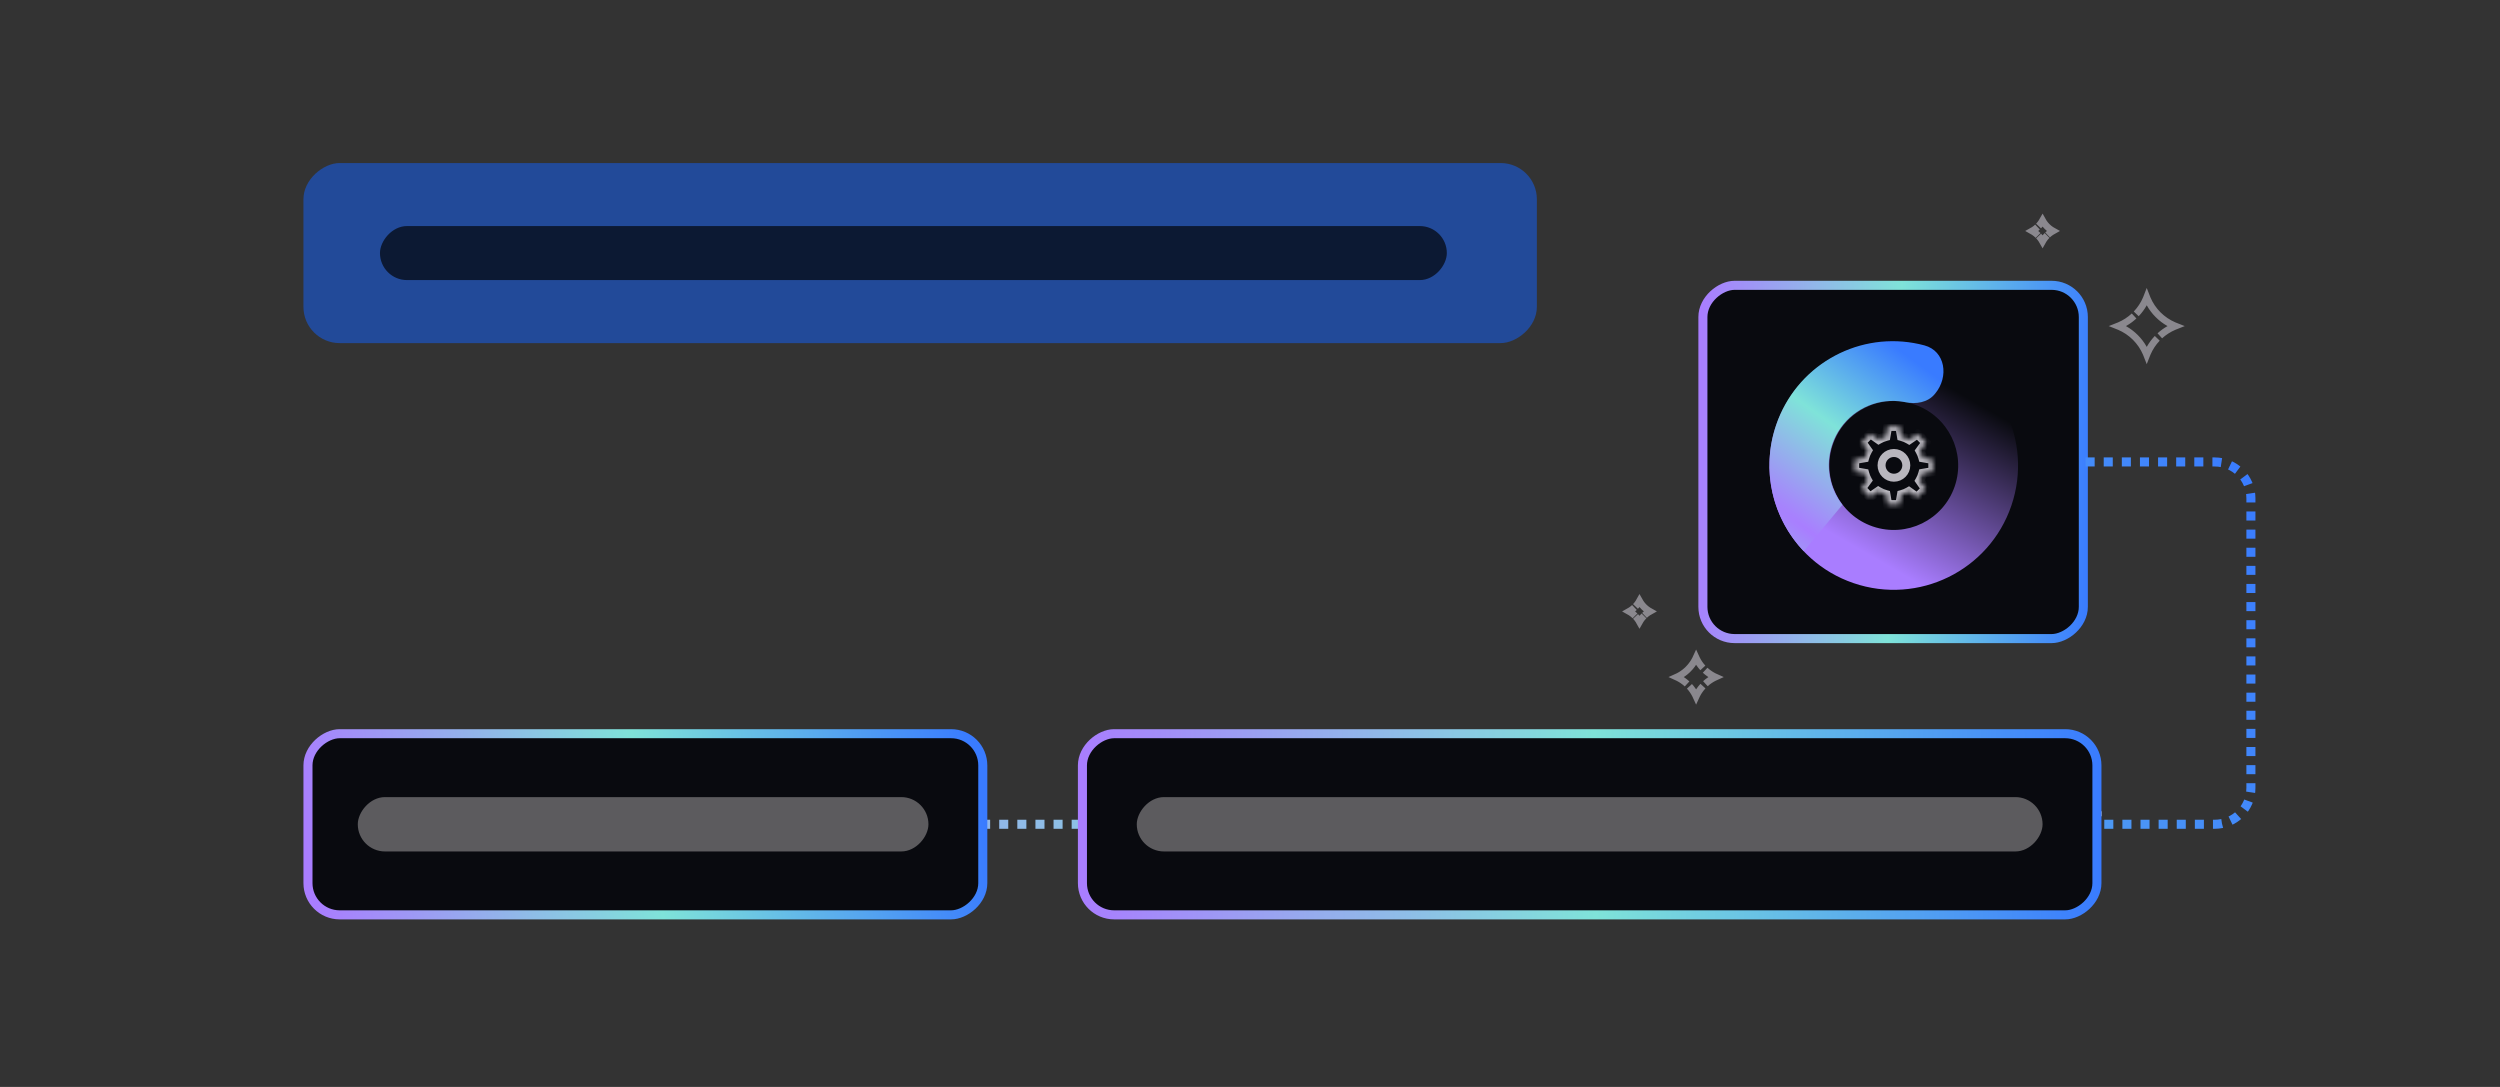 <svg width="552" height="240" viewBox="0 0 552 240" fill="none" xmlns="http://www.w3.org/2000/svg">
<rect x="0" y="0" width="552" height="240" fill="#333333" stroke="none"/>
<rect x="460" y="63" width="78" height="84" rx="7" transform="rotate(90 460 63)" fill="#090A0F" stroke="url(#paint0_linear_2257_215)" stroke-width="2"/>
<path d="M461.751 182V180.226C460.494 180.226 459.247 180.226 458 180.226V179.128L461.781 174H462.949V179.128C463.303 179.128 463.646 179.128 464 179.128V180.226H462.949C462.949 180.821 462.949 181.405 462.949 182H461.751ZM459.267 179.128H461.751C461.751 178 461.751 176.862 461.751 175.733C461.034 176.718 459.984 178.144 459.267 179.128Z" fill="white"/>
<rect x="339.339" y="36" width="39.758" height="272.339" rx="8" transform="rotate(90 339.339 36)" fill="#224A99"/>
<rect width="235.564" height="11.927" rx="5.964" transform="matrix(-1 0 0 1 319.46 49.915)" fill="#0C1933"/>
<mask id="path-5-inside-1_2257_215" fill="white">
<path d="M419.474 111.429H416.786L416.414 109.215C415.814 109.054 415.247 108.812 414.726 108.5L412.876 109.77L411.002 107.843L412.329 106.032C412.065 105.56 411.856 105.052 411.713 104.518L409.497 104.14V101.452L411.708 101.074C411.859 100.505 412.083 99.965 412.371 99.467L411.071 97.632L412.972 95.732L414.803 97.027C415.301 96.739 415.839 96.512 416.408 96.359L416.786 94.144H419.474L419.853 96.354C420.452 96.513 421.018 96.754 421.538 97.064L423.39 95.789L425.264 97.716L423.944 99.529C424.214 100.009 424.426 100.527 424.571 101.072L426.782 101.452V104.14L424.568 104.512C424.416 105.083 424.189 105.622 423.9 106.121L425.194 107.954L423.294 109.855L421.465 108.552C420.965 108.841 420.425 109.066 419.855 109.218L419.474 111.429Z"/>
</mask>
<path d="M416.786 111.429L415.8 111.595L415.94 112.429H416.786V111.429ZM419.474 111.429V112.429H420.316L420.459 111.599L419.474 111.429ZM416.414 109.215L417.4 109.049L417.293 108.415L416.672 108.249L416.414 109.215ZM414.726 108.5L415.24 107.642L414.69 107.313L414.161 107.676L414.726 108.5ZM412.876 109.77L412.159 110.467L412.747 111.071L413.441 110.594L412.876 109.77ZM411.002 107.843L410.195 107.252L409.695 107.935L410.285 108.541L411.002 107.843ZM412.329 106.032L413.135 106.623L413.515 106.105L413.201 105.544L412.329 106.032ZM411.713 104.518L412.678 104.259L412.512 103.64L411.881 103.533L411.713 104.518ZM409.497 104.14H408.497V104.984L409.329 105.126L409.497 104.14ZM409.497 101.452L409.328 100.467L408.497 100.609V101.452H409.497ZM411.708 101.074L411.876 102.059L412.509 101.951L412.674 101.33L411.708 101.074ZM412.371 99.467L413.237 99.966L413.557 99.412L413.187 98.889L412.371 99.467ZM411.071 97.632L410.364 96.925L409.768 97.522L410.255 98.21L411.071 97.632ZM412.972 95.732L413.549 94.915L412.861 94.428L412.265 95.025L412.972 95.732ZM414.803 97.027L414.226 97.844L414.75 98.215L415.305 97.892L414.803 97.027ZM416.408 96.359L416.667 97.325L417.286 97.159L417.394 96.528L416.408 96.359ZM416.786 94.144V93.144H415.943L415.8 93.975L416.786 94.144ZM419.474 94.144L420.459 93.975L420.317 93.144H419.474V94.144ZM419.853 96.354L418.867 96.523L418.975 97.156L419.596 97.321L419.853 96.354ZM421.538 97.064L421.026 97.923L421.577 98.25L422.104 97.887L421.538 97.064ZM423.39 95.789L424.107 95.092L423.518 94.487L422.823 94.965L423.39 95.789ZM425.264 97.716L426.073 98.304L426.569 97.623L425.981 97.018L425.264 97.716ZM423.944 99.529L423.136 98.94L422.757 99.459L423.072 100.019L423.944 99.529ZM424.571 101.072L423.605 101.329L423.77 101.948L424.402 102.057L424.571 101.072ZM426.782 101.452H427.782V100.61L426.952 100.467L426.782 101.452ZM426.782 104.14L426.948 105.126L427.782 104.986V104.14H426.782ZM424.568 104.512L424.402 103.526L423.769 103.633L423.602 104.254L424.568 104.512ZM423.9 106.121L423.035 105.619L422.713 106.174L423.083 106.698L423.9 106.121ZM425.194 107.954L425.901 108.661L426.497 108.066L426.011 107.378L425.194 107.954ZM423.294 109.855L422.714 110.669L423.403 111.16L424.001 110.562L423.294 109.855ZM421.465 108.552L422.045 107.738L421.521 107.365L420.964 107.687L421.465 108.552ZM419.855 109.218L419.597 108.252L418.978 108.417L418.869 109.048L419.855 109.218ZM416.786 112.429H419.474V110.429H416.786V112.429ZM415.428 109.381L415.8 111.595L417.772 111.263L417.4 109.049L415.428 109.381ZM416.672 108.249C416.163 108.113 415.682 107.907 415.24 107.642L414.213 109.358C414.812 109.717 415.464 109.996 416.155 110.181L416.672 108.249ZM413.441 110.594L415.292 109.325L414.161 107.676L412.31 108.945L413.441 110.594ZM410.285 108.541L412.159 110.467L413.592 109.072L411.718 107.146L410.285 108.541ZM411.522 105.441L410.195 107.252L411.808 108.435L413.135 106.623L411.522 105.441ZM413.201 105.544C412.977 105.143 412.8 104.712 412.678 104.259L410.747 104.778C410.912 105.393 411.152 105.977 411.456 106.521L413.201 105.544ZM409.329 105.126L411.544 105.504L411.881 103.533L409.665 103.154L409.329 105.126ZM408.497 101.452V104.14H410.497V101.452H408.497ZM411.539 100.088L409.328 100.467L409.666 102.438L411.876 102.059L411.539 100.088ZM412.674 101.33C412.802 100.848 412.993 100.39 413.237 99.966L411.504 98.967C411.174 99.541 410.915 100.162 410.741 100.817L412.674 101.33ZM410.255 98.21L411.555 100.045L413.187 98.889L411.887 97.054L410.255 98.21ZM412.265 95.025L410.364 96.925L411.778 98.339L413.679 96.439L412.265 95.025ZM415.381 96.211L413.549 94.915L412.394 96.548L414.226 97.844L415.381 96.211ZM415.305 97.892C415.728 97.647 416.185 97.455 416.667 97.325L416.148 95.394C415.493 95.57 414.873 95.83 414.301 96.163L415.305 97.892ZM415.8 93.975L415.422 96.191L417.394 96.528L417.772 94.312L415.8 93.975ZM419.474 93.144H416.786V95.144H419.474V93.144ZM420.838 96.185L420.459 93.975L418.488 94.313L418.867 96.523L420.838 96.185ZM419.596 97.321C420.104 97.456 420.584 97.66 421.026 97.923L422.049 96.204C421.451 95.848 420.799 95.571 420.109 95.388L419.596 97.321ZM422.823 94.965L420.971 96.24L422.104 97.887L423.957 96.613L422.823 94.965ZM425.981 97.018L424.107 95.092L422.673 96.487L424.548 98.413L425.981 97.018ZM424.752 100.117L426.073 98.304L424.456 97.127L423.136 98.94L424.752 100.117ZM423.072 100.019C423.302 100.427 423.482 100.866 423.605 101.329L425.538 100.815C425.371 100.187 425.126 99.591 424.815 99.039L423.072 100.019ZM426.952 100.467L424.741 100.086L424.402 102.057L426.613 102.438L426.952 100.467ZM427.782 104.14V101.452H425.782V104.14H427.782ZM424.734 105.499L426.948 105.126L426.616 103.154L424.402 103.526L424.734 105.499ZM423.602 104.254C423.473 104.737 423.281 105.196 423.035 105.619L424.765 106.623C425.098 106.049 425.358 105.428 425.534 104.771L423.602 104.254ZM426.011 107.378L424.717 105.544L423.083 106.698L424.377 108.531L426.011 107.378ZM424.001 110.562L425.901 108.661L424.487 107.247L422.587 109.148L424.001 110.562ZM420.885 109.367L422.714 110.669L423.874 109.04L422.045 107.738L420.885 109.367ZM420.964 107.687C420.54 107.932 420.081 108.123 419.597 108.252L420.112 110.185C420.768 110.01 421.39 109.75 421.965 109.418L420.964 107.687ZM420.459 111.599L420.84 109.388L418.869 109.048L418.488 111.259L420.459 111.599Z" fill="#B8B6BD" mask="url(#path-5-inside-1_2257_215)"/>
<path fill-rule="evenodd" clip-rule="evenodd" d="M415.066 102.749C415.066 101.03 416.459 99.636 418.178 99.636C419.897 99.636 421.291 101.03 421.291 102.749C421.291 104.468 419.897 105.862 418.178 105.862C416.459 105.862 415.066 104.468 415.066 102.749ZM418.178 100.399C416.881 100.399 415.829 101.451 415.829 102.749C415.829 104.047 416.881 105.099 418.178 105.099C419.476 105.099 420.528 104.047 420.528 102.749C420.528 101.451 419.476 100.399 418.178 100.399Z" fill="#B8B6BD" stroke="#B8B6BD"/>
<path fill-rule="evenodd" clip-rule="evenodd" d="M409.259 128.752C423.601 133.655 439.202 126.004 444.105 111.662C449.009 97.321 441.357 81.72 427.016 76.816C412.674 71.913 397.073 79.565 392.17 93.906C387.267 108.248 394.918 123.849 409.259 128.752ZM413.534 116.249C420.97 118.791 429.06 114.824 431.602 107.388C434.145 99.951 430.177 91.862 422.741 89.319C415.305 86.777 407.215 90.744 404.673 98.181C402.13 105.617 406.098 113.707 413.534 116.249Z" fill="url(#paint1_linear_2257_215)"/>
<path d="M427.286 86.901C430.371 83.201 429.547 77.506 424.91 76.26C424.133 76.052 423.346 75.877 422.554 75.738C409.592 73.464 396.549 80.944 392.157 93.87C388.751 103.895 391.454 114.537 398.266 121.695L406.79 111.475C403.958 107.822 402.957 102.847 404.558 98.136C406.379 92.775 411.07 89.221 416.314 88.616C417.62 88.466 418.959 88.498 420.298 88.731C420.438 88.755 420.578 88.781 420.717 88.81C423.047 89.288 425.634 88.881 427.163 87.048L427.286 86.901Z" fill="url(#paint2_radial_2257_215)"/>
<path d="M474.655 67.043L474 65.872L473.345 67.043C472.886 67.865 472.325 68.623 471.679 69.3C472.605 68.329 473.357 67.191 473.886 65.934C473.925 65.841 473.963 65.748 474 65.653C474.037 65.748 474.075 65.841 474.114 65.934C475.242 68.614 477.386 70.758 480.066 71.886C480.159 71.925 480.252 71.963 480.346 72C480.252 72.037 480.159 72.075 480.066 72.114C478.889 72.609 477.817 73.3 476.888 74.146C477.516 73.574 478.21 73.072 478.957 72.655L480.128 72L478.957 71.345C477.155 70.338 475.662 68.845 474.655 67.043ZM474 78.347C473.963 78.252 473.925 78.159 473.886 78.066C472.758 75.386 470.614 73.242 467.934 72.114C467.841 72.075 467.748 72.037 467.654 72C467.748 71.963 467.841 71.925 467.934 71.886C469.15 71.374 470.256 70.653 471.206 69.768C470.553 70.376 469.827 70.907 469.043 71.345L467.872 72L469.043 72.655C470.845 73.662 472.338 75.155 473.345 76.957L474 78.128L474.655 76.957C475.114 76.135 475.675 75.377 476.321 74.7C475.395 75.671 474.643 76.809 474.114 78.066C474.075 78.159 474.037 78.252 474 78.347Z" fill="#5C5B5E" stroke="#8A888E" stroke-width="1.5"/>
<path d="M362.581 133.56L362 132.847L361.419 133.56C361.322 133.679 361.221 133.794 361.115 133.904C361.355 133.652 361.573 133.379 361.766 133.088C361.849 132.963 361.927 132.835 362 132.704C362.073 132.835 362.151 132.963 362.234 133.088C362.675 133.754 363.246 134.325 363.912 134.766C364.037 134.849 364.165 134.927 364.296 135C364.165 135.073 364.037 135.151 363.912 135.234C363.625 135.424 363.355 135.639 363.106 135.875C363.214 135.773 363.325 135.675 363.44 135.581L364.153 135L363.44 134.419C363.125 134.162 362.838 133.875 362.581 133.56ZM362 137.296C361.927 137.165 361.849 137.037 361.766 136.912C361.576 136.625 361.362 136.356 361.126 136.107C361.228 136.215 361.325 136.325 361.419 136.44L362 137.153L362.581 136.44C362.71 136.283 362.846 136.132 362.989 135.989C362.708 136.27 362.455 136.579 362.234 136.912C362.151 137.037 362.073 137.165 362 137.296ZM359.704 135C359.835 134.927 359.963 134.849 360.088 134.766C360.371 134.578 360.637 134.367 360.883 134.135C360.779 134.234 360.671 134.328 360.56 134.419L359.847 135L360.56 135.581C360.717 135.71 360.868 135.846 361.011 135.989C360.73 135.708 360.421 135.455 360.088 135.234C359.963 135.151 359.835 135.073 359.704 135Z" fill="#5C5B5E" stroke="#8A888E" stroke-width="1.5"/>
<path d="M451.581 49.56L451 48.847L450.419 49.56C450.322 49.679 450.221 49.794 450.115 49.904C450.355 49.652 450.573 49.379 450.766 49.088C450.849 48.964 450.927 48.835 451 48.704C451.073 48.835 451.151 48.964 451.234 49.088C451.675 49.754 452.246 50.325 452.912 50.766C453.037 50.849 453.165 50.927 453.296 51C453.165 51.073 453.037 51.151 452.912 51.234C452.625 51.425 452.355 51.639 452.106 51.875C452.214 51.773 452.325 51.675 452.44 51.581L453.153 51L452.44 50.419C452.125 50.162 451.838 49.875 451.581 49.56ZM451 53.296C450.927 53.165 450.849 53.036 450.766 52.912C450.576 52.625 450.362 52.356 450.126 52.107C450.228 52.215 450.325 52.325 450.419 52.44L451 53.153L451.581 52.44C451.71 52.283 451.846 52.132 451.989 51.989C451.708 52.27 451.455 52.579 451.234 52.912C451.151 53.036 451.073 53.165 451 53.296ZM448.704 51C448.835 50.927 448.963 50.849 449.088 50.766C449.371 50.578 449.637 50.367 449.883 50.135C449.779 50.233 449.671 50.328 449.56 50.419L448.847 51L449.56 51.581C449.717 51.709 449.868 51.846 450.011 51.989C449.73 51.708 449.421 51.455 449.088 51.234C448.963 51.151 448.835 51.073 448.704 51Z" fill="#5C5B5E" stroke="#8A888E" stroke-width="1.5"/>
<path d="M372.618 147.882C373.319 147.211 373.906 146.421 374.347 145.545C374.4 145.439 374.451 145.332 374.5 145.224C374.549 145.332 374.6 145.439 374.653 145.545C375.008 146.251 375.458 146.901 375.987 147.478C375.671 147.134 375.384 146.764 375.128 146.371L374.5 145.408L373.872 146.371C373.513 146.922 373.091 147.429 372.618 147.882ZM372.618 147.882C372.007 148.467 371.309 148.963 370.545 149.347C370.439 149.4 370.332 149.451 370.224 149.5C370.332 149.549 370.439 149.6 370.545 149.653C371.263 150.014 371.922 150.473 372.506 151.012C372.154 150.687 371.774 150.391 371.371 150.128L370.408 149.5L371.371 148.872C371.818 148.581 372.235 148.249 372.618 147.882ZM378.776 149.5C378.668 149.549 378.561 149.6 378.455 149.653C377.761 150.002 377.121 150.443 376.551 150.96C376.887 150.655 377.247 150.377 377.629 150.128L378.592 149.5L377.629 148.872C377.226 148.609 376.846 148.313 376.494 147.988C377.078 148.527 377.737 148.986 378.455 149.347C378.561 149.4 378.668 149.451 378.776 149.5ZM374.5 153.776C374.451 153.668 374.4 153.561 374.347 153.455C373.995 152.756 373.55 152.111 373.029 151.539C373.338 151.878 373.62 152.243 373.872 152.629L374.5 153.592L375.128 152.629C375.391 152.226 375.687 151.846 376.012 151.494C375.473 152.078 375.014 152.737 374.653 153.455C374.6 153.561 374.549 153.668 374.5 153.776Z" fill="#5C5B5E" stroke="#8A888E" stroke-width="1.5"/>
<path d="M460.5 102H489C493.418 102 497 105.582 497 110V174C497 178.418 493.418 182 489 182H217" stroke="url(#paint3_linear_2257_215)" stroke-width="2" stroke-dasharray="2 2"/>
<rect x="217" y="162" width="40" height="149" rx="7" transform="rotate(90 217 162)" fill="#090A0F" stroke="url(#paint4_linear_2257_215)" stroke-width="2"/>
<rect x="463" y="162" width="40" height="224" rx="7" transform="rotate(90 463 162)" fill="#090A0F" stroke="url(#paint5_linear_2257_215)" stroke-width="2"/>
<rect width="126" height="12" rx="6" transform="matrix(-1 0 0 1 205 176)" fill="#5C5B5E"/>
<rect width="200" height="12" rx="6" transform="matrix(-1 0 0 1 451 176)" fill="#5C5B5E"/>
<defs>
<linearGradient id="paint0_linear_2257_215" x1="456.443" y1="147.112" x2="459.896" y2="58.999" gradientUnits="userSpaceOnUse">
<stop stop-color="#A97DFF"/>
<stop offset="0.5" stop-color="#7FE3D9"/>
<stop offset="1" stop-color="#397BFF"/>
</linearGradient>
<linearGradient id="paint1_linear_2257_215" x1="430.5" y1="85.5" x2="410" y2="121" gradientUnits="userSpaceOnUse">
<stop stop-color="#090A0F"/>
<stop offset="1" stop-color="#A97DFF"/>
</linearGradient>
<radialGradient id="paint2_radial_2257_215" cx="0" cy="0" r="1" gradientUnits="userSpaceOnUse" gradientTransform="translate(400.5 118) rotate(-53.781) scale(44.003 396.539)">
<stop stop-color="#A97DFF"/>
<stop offset="0.5" stop-color="#7FE3D9"/>
<stop offset="1" stop-color="#397BFF"/>
</radialGradient>
<linearGradient id="paint3_linear_2257_215" x1="67.5" y1="102" x2="446.955" y2="-35.804" gradientUnits="userSpaceOnUse">
<stop stop-color="#A97DFF"/>
<stop offset="0.495" stop-color="#7FE3D9"/>
<stop offset="1" stop-color="#397BFF"/>
</linearGradient>
<linearGradient id="paint4_linear_2257_215" x1="239" y1="312" x2="213.934" y2="165.282" gradientUnits="userSpaceOnUse">
<stop stop-color="#A97DFF"/>
<stop offset="0.505" stop-color="#7FE3D9"/>
<stop offset="1" stop-color="#397BFF"/>
</linearGradient>
<linearGradient id="paint5_linear_2257_215" x1="485" y1="387" x2="482.786" y2="161.022" gradientUnits="userSpaceOnUse">
<stop stop-color="#A97DFF"/>
<stop offset="0.505" stop-color="#7FE3D9"/>
<stop offset="1" stop-color="#397BFF"/>
</linearGradient>
</defs>
</svg>
